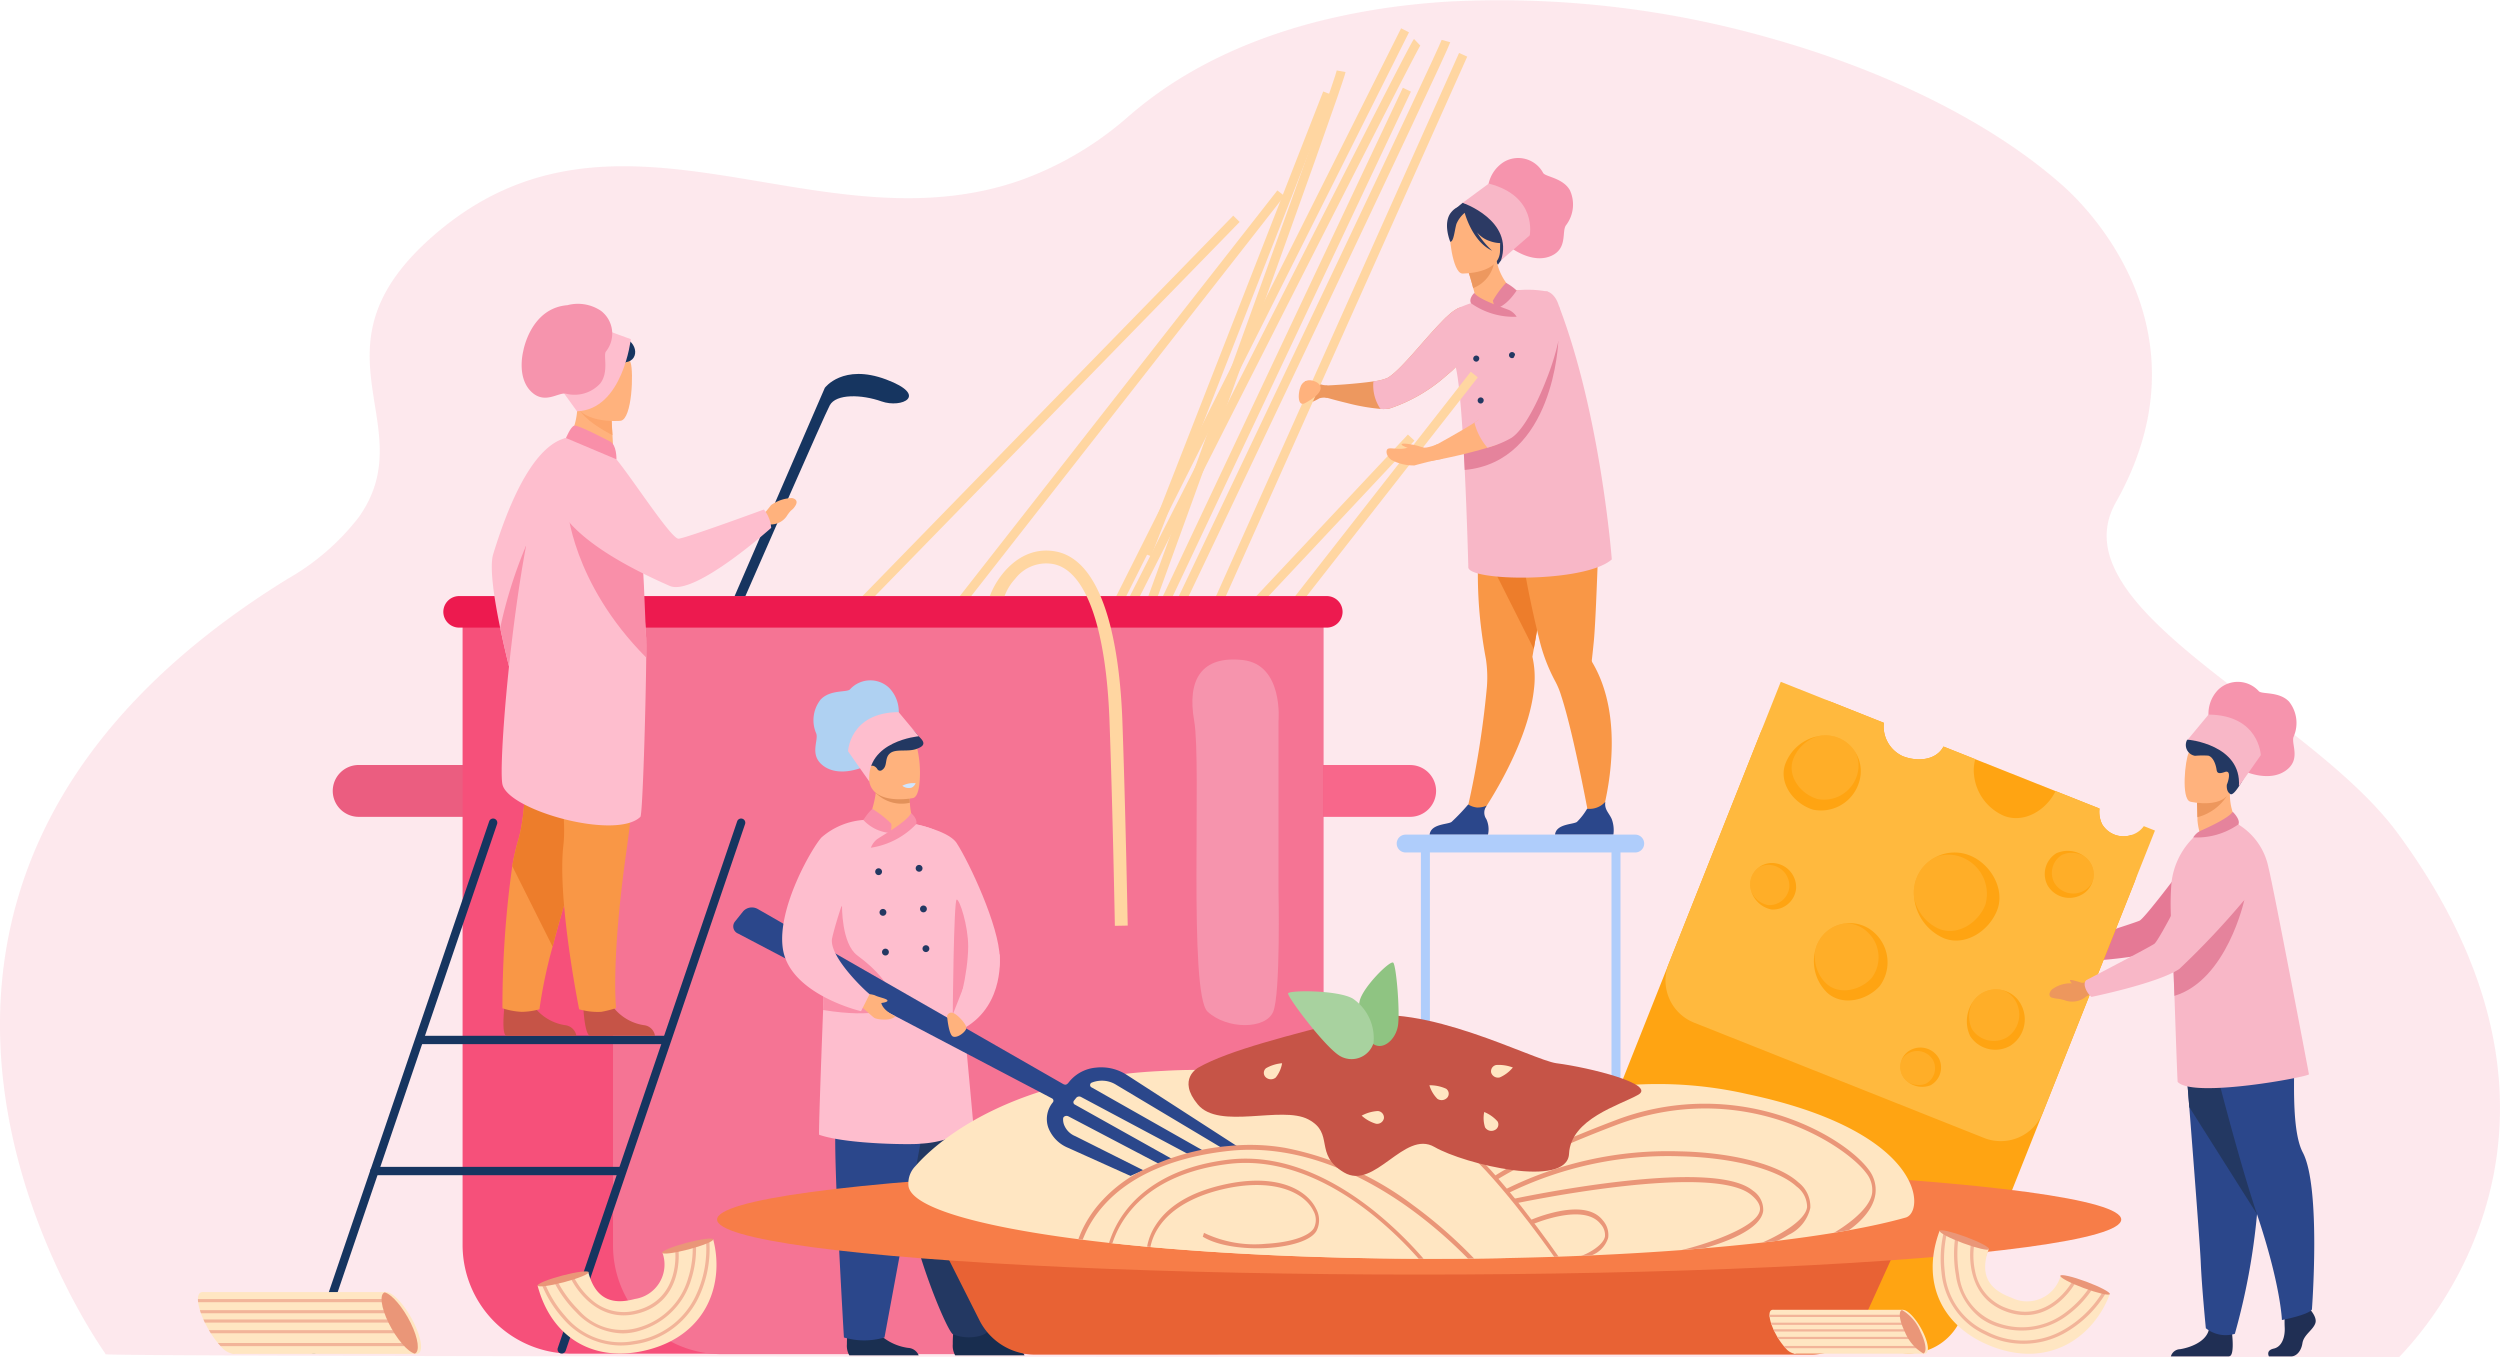 <svg xmlns="http://www.w3.org/2000/svg" width="239.846" height="130.199" viewBox="0 0 239.846 130.199">
  <g id="Group_709" data-name="Group 709" transform="translate(-85.077 -41.301)">
    <g id="Group_608" data-name="Group 608" transform="translate(13.168 -8.422)">
      <path id="Path_1671" data-name="Path 1671" d="M408.952,367.08c-14.128,0-219.937.043-220.056-.272l-.02-.04a.186.186,0,0,1-.02-.057c-.079-.156-31.711-43.848,17.464-74.266a22.991,22.991,0,0,0,6.883-5.961c6.268-8.874-5.394-16.129,7.212-27.046,17.587-15.23,36.774,1.618,56.328-5.286a32.047,32.047,0,0,0,10.392-6.191,38,38,0,0,1,6.387-4.45c.352-.2.706-.389,1.064-.576a45.733,45.733,0,0,1,4.261-1.942q1.477-.583,3.009-1.081h0q2.433-.79,4.986-1.36a66.217,66.217,0,0,1,7.434-1.225q1.659-.181,3.344-.287a94.715,94.715,0,0,1,31,3.506c11.27,3.168,21.376,8.183,28.122,14.208,2.561,2.283,14.175,14.094,5.019,30.327-5.781,10.251,18.438,20.04,27.045,31.745C430.691,346.584,409.151,366.692,408.952,367.08Z" transform="translate(-106.861 -187.16)" fill="rgba(237,26,79,0.1)"/>
      <path id="Path_1672" data-name="Path 1672" d="M2362.907,1134.355c-.129-.648.2-.8.2-.8s6.494-2.05,7.037-2.3,4.736-5.893,4.736-5.893,1.587-2.325,3.163-2.057a2.874,2.874,0,0,1,2.315,2.153,2.907,2.907,0,0,1-.962,3.132,77.382,77.382,0,0,1-7.316,5.452c-2.293,1-8.772,1.178-8.772,1.178A2.081,2.081,0,0,1,2362.907,1134.355Z" transform="translate(-2092.971 -993.204)" fill="#e57995"/>
      <path id="Path_1673" data-name="Path 1673" d="M2328.237,1231.292c-.326-.173-1.063-.551-1.088-.443a.458.458,0,0,0,.134.321,2.949,2.949,0,0,0-1.819.166.745.745,0,0,0-.443.381.329.329,0,0,0,.181.493c.544.248.372.08,1.129.446a2.071,2.071,0,0,0,2.1-.011l.671-.2-.059-1.138S2328.641,1231.308,2328.237,1231.292Z" transform="translate(-2058.501 -1091.002)" fill="#ed975d"/>
      <path id="Path_1674" data-name="Path 1674" d="M1883.478,1038.774l-25.813-10.261a5.426,5.426,0,0,1-3.038-7.046l16.571-41.686a5.427,5.427,0,0,1,7.046-3.039l4.845,1.926a3.142,3.142,0,0,0,1.813,3.2c1.323.526,3.162.46,3.908-.923l14.97,5.951a2.73,2.73,0,0,0,.243,1.488,2.385,2.385,0,0,0,2.789,1.059,5.417,5.417,0,0,1,.282,4.612l-16.57,41.685A5.425,5.425,0,0,1,1883.478,1038.774Z" transform="translate(-1630.446 -859.598)" fill="#ffa412"/>
      <path id="Path_1675" data-name="Path 1675" d="M1971.9,1002.218l-27.816-11.06a4.351,4.351,0,0,1-2.435-5.649l10.752-27.05,9.888,3.931a3.142,3.142,0,0,0,1.813,3.2c1.323.526,3.162.46,3.908-.923l3.052,1.214a4,4,0,0,0-.12,1.53,4.8,4.8,0,0,0,2.859,3.9c1.914.761,4.065-.517,4.966-2.372l4.212,1.674a2.733,2.733,0,0,0,.243,1.488,2.386,2.386,0,0,0,2.789,1.059,2.34,2.34,0,0,0,.375-.142,2.192,2.192,0,0,0,.844-.714l1.068.425-10.75,27.053A4.351,4.351,0,0,1,1971.9,1002.218Z" transform="translate(-1709.647 -843.323)" fill="#ffb93e"/>
      <path id="Path_1676" data-name="Path 1676" d="M2207.029,1147.3a4.8,4.8,0,0,1-2.859-3.9,3.826,3.826,0,0,1,2.1-3.9h.006a3.919,3.919,0,0,1,3.226-.146c2.018.8,3.429,3.256,2.629,5.274S2209.047,1148.1,2207.029,1147.3Z" transform="translate(-1948.625 -1007.564)" fill="#ffa412"/>
      <path id="Path_1677" data-name="Path 1677" d="M2206.587,1148.521a4.131,4.131,0,0,1-2.417-3.01,3.826,3.826,0,0,1,2.1-3.9h.006a3.392,3.392,0,0,1,2.454.024,3.766,3.766,0,0,1,2.275,4.568C2210.311,1147.951,2208.334,1149.211,2206.587,1148.521Z" transform="translate(-1948.625 -1009.674)" fill="#ffb93e" opacity="0.5"/>
      <path id="Path_1678" data-name="Path 1678" d="M2344.063,1137.536a2.683,2.683,0,0,1,2.689.3,2.14,2.14,0,0,1,.81,2.342h0a2.2,2.2,0,0,1-1.161,1.383,2.427,2.427,0,0,1-3.165-.917A2.334,2.334,0,0,1,2344.063,1137.536Z" transform="translate(-2074.871 -1005.953)" fill="#ffa412"/>
      <path id="Path_1679" data-name="Path 1679" d="M2351.417,1139.586a2.3,2.3,0,0,1,2.153.144,2.139,2.139,0,0,1,.81,2.342h0a1.9,1.9,0,0,1-.938,1,2.109,2.109,0,0,1-2.741-.793A2.019,2.019,0,0,1,2351.417,1139.586Z" transform="translate(-2081.691 -1007.845)" fill="#ffb93e" opacity="0.5"/>
      <path id="Path_1680" data-name="Path 1680" d="M2260.551,1288.394a3.311,3.311,0,0,1,.278-3.326,2.642,2.642,0,0,1,2.858-1.08h0a2.7,2.7,0,0,1,1.746,1.384,3,3,0,0,1-1.02,3.933A2.881,2.881,0,0,1,2260.551,1288.394Z" transform="translate(-1999.624 -1139.263)" fill="#ffa412"/>
      <path id="Path_1681" data-name="Path 1681" d="M2262.921,1287.728a2.847,2.847,0,0,1,.1-2.66,2.641,2.641,0,0,1,2.858-1.08h0a2.344,2.344,0,0,1,1.269,1.122,2.6,2.6,0,0,1-.883,3.407A2.5,2.5,0,0,1,2262.921,1287.728Z" transform="translate(-2001.819 -1139.263)" fill="#ffb93e" opacity="0.5"/>
      <path id="Path_1682" data-name="Path 1682" d="M2099.733,1220.554a4.216,4.216,0,0,1-1.142-4.1,3.36,3.36,0,0,1,2.934-2.556h.006a3.445,3.445,0,0,1,2.7.879,3.819,3.819,0,0,1,.527,5.151C2103.47,1221.344,2101.144,1221.838,2099.733,1220.554Z" transform="translate(-1852.523 -1075.59)" fill="#ffa412"/>
      <path id="Path_1683" data-name="Path 1683" d="M2100.5,1219.888a3.624,3.624,0,0,1-1.056-3.223,3.36,3.36,0,0,1,2.935-2.556h.005a2.982,2.982,0,0,1,2.011.78,3.3,3.3,0,0,1,.453,4.46C2103.733,1220.571,2101.718,1221,2100.5,1219.888Z" transform="translate(-1853.376 -1075.798)" fill="#ffb93e" opacity="0.5"/>
      <path id="Path_1684" data-name="Path 1684" d="M2032.982,1154.646a2.559,2.559,0,0,1-1.928-1.723,2.04,2.04,0,0,1,.662-2.271h0a2.084,2.084,0,0,1,1.668-.436,2.322,2.322,0,0,1,1.961,2.461A2.233,2.233,0,0,1,2032.982,1154.646Z" transform="translate(-1791.125 -1017.669)" fill="#ffa412"/>
      <path id="Path_1685" data-name="Path 1685" d="M2032.652,1156.047a2.205,2.205,0,0,1-1.6-1.3,2.041,2.041,0,0,1,.662-2.271h0a1.812,1.812,0,0,1,1.284-.262,2.011,2.011,0,0,1,1.7,2.131A1.933,1.933,0,0,1,2032.652,1156.047Z" transform="translate(-1791.125 -1019.489)" fill="#ffb93e" opacity="0.5"/>
      <path id="Path_1686" data-name="Path 1686" d="M2192.727,1349.279a2.239,2.239,0,0,1-2.225-.373,1.786,1.786,0,0,1-.566-1.984h0a1.828,1.828,0,0,1,1.029-1.1,2.027,2.027,0,0,1,2.593.906A1.949,1.949,0,0,1,2192.727,1349.279Z" transform="translate(-1935.616 -1195.431)" fill="#ffa412"/>
      <path id="Path_1687" data-name="Path 1687" d="M2192.288,1352.422a1.927,1.927,0,0,1-1.786-.218,1.786,1.786,0,0,1-.566-1.984h0a1.582,1.582,0,0,1,.827-.791,1.755,1.755,0,0,1,2.245.784A1.686,1.686,0,0,1,2192.288,1352.422Z" transform="translate(-1935.616 -1198.729)" fill="#ffb93e" opacity="0.5"/>
      <path id="Path_1688" data-name="Path 1688" d="M2066.5,1018a4.215,4.215,0,0,1,3.2-2.8,3.362,3.362,0,0,1,3.571,1.547h0a3.444,3.444,0,0,1,.37,2.81,3.82,3.82,0,0,1-4.42,2.7C2067.4,1021.7,2065.953,1019.821,2066.5,1018Z" transform="translate(-1823.357 -894.852)" fill="#ffa412"/>
      <path id="Path_1689" data-name="Path 1689" d="M2074.963,1017.541a3.635,3.635,0,0,1,2.453-2.342,3.362,3.362,0,0,1,3.571,1.547h0a2.983,2.983,0,0,1,.164,2.15,3.31,3.31,0,0,1-3.828,2.334C2075.742,1020.754,2074.484,1019.123,2074.963,1017.541Z" transform="translate(-1831.064 -894.852)" fill="#ffb93e" opacity="0.5"/>
      <path id="Path_1690" data-name="Path 1690" d="M2508.028,1076.67s-1.632,1.933-3.7,1.124a6.312,6.312,0,0,1-.453-1.875v-.284c-.011-.9-.041-1.4-.041-1.4h0c.091-.04,3.173-1.3,3.173-1.2A5.443,5.443,0,0,0,2508.028,1076.67Z" transform="translate(-2221.146 -947.509)" fill="#ffb27d"/>
      <path id="Path_1691" data-name="Path 1691" d="M2506.662,1079.252a4.811,4.811,0,0,1-2.821,2.019c-.011-.9-.041-1.4-.041-1.4h0A19.866,19.866,0,0,1,2506.662,1079.252Z" transform="translate(-2221.119 -953.145)" fill="#ed975d"/>
      <path id="Path_1692" data-name="Path 1692" d="M2491.287,1028.08s3.46.816,3.933-1.349,1.239-3.515-.95-4.126-2.8.121-3.135.8S2490.4,1027.813,2491.287,1028.08Z" transform="translate(-2209.25 -901.446)" fill="#ffb27d"/>
      <path id="Path_1693" data-name="Path 1693" d="M2496.247,1012.32c.047.031.324.524,1.735-2.285.221-.441.839-1.66.323-2.5s-2.13-1.326-3.651-1.615-1.118,1.244-2.292,1.179a.25.25,0,0,0-.281.16,1.05,1.05,0,0,0,.81,1.421,8.342,8.342,0,0,1,1.281-.015c.544.172.74,1.034.781,1.311s.1.506.792.259.311.975.2,1.208C2495.946,1011.445,2495.852,1012.067,2496.247,1012.32Z" transform="translate(-2210.395 -886.446)" fill="#233862"/>
      <path id="Path_1694" data-name="Path 1694" d="M2579.309,1619.344h2.139c.453,0,.947-.449,1.073-1.269s1.047-1.269,1.247-1.945-.823-1.621-.823-1.621l-.171-.219-.181-.229-1.7.4s-.042.4-.068.917a11.641,11.641,0,0,0-.006,1.178c.05.9-.252,1.865-1.049,2.04S2579.309,1619.344,2579.309,1619.344Z" transform="translate(-2289.72 -1439.491)" fill="#202f54"/>
      <path id="Path_1695" data-name="Path 1695" d="M2476.2,1642.026h5.554a.513.513,0,0,0,.118-.033c.37-.181.254-1.606.21-2.044-.008-.082-.014-.13-.014-.13s-1.954-1.562-2.222-.363c-.009.037-.018.073-.029.11h0c-.339,1.119-1.855,1.632-2.73,1.769A.949.949,0,0,0,2476.2,1642.026Z" transform="translate(-2196.021 -1462.173)" fill="#202f54"/>
      <path id="Path_1696" data-name="Path 1696" d="M2488.55,1313.406s.3,3.7.646,8.15c.473,6.043,1.043,13.467,1.1,14.873.1,2.442.489,6.346.489,6.346a3.072,3.072,0,0,0,2.783.537,63.854,63.854,0,0,0,2.127-11.476l.022-.292c.44-6.006,1.123-18.653,1.123-18.653Z" transform="translate(-2207.251 -1165.623)" fill="#2b478b"/>
      <path id="Path_1697" data-name="Path 1697" d="M2488.55,1313.433s.3,3.7.646,8.15l6.5,10.282.022-.292c.44-6.006,1.123-18.653,1.123-18.653Z" transform="translate(-2207.251 -1165.65)" fill="#233862"/>
      <path id="Path_1698" data-name="Path 1698" d="M2508.94,1286.291s3,12.381,5.295,19.218,2.389,10.153,2.389,10.153,2.6-.508,2.88-1.014c0,0,.89-11.714-.876-15.062-1-1.892-.83-6.276-.83-8.273a28.221,28.221,0,0,0-1.154-7.374Z" transform="translate(-2225.793 -1139.297)" fill="#2b478b"/>
      <path id="Path_1699" data-name="Path 1699" d="M2489.219,1132.466c.036.227-11.1,2.335-12.591.733-.029-.031-.186-4.653-.313-8.255-.057-1.675-.11-3.129-.139-3.8-.007-.168-.013-.286-.017-.345l-.017-.233c-.09-1.308-.157-2.6-.181-3.743a25.151,25.151,0,0,1,.06-2.581c.012-.144.027-.279.044-.406a7.2,7.2,0,0,1,1.842-3.839l.646-.714a3.433,3.433,0,0,0,2.206-.523,1.924,1.924,0,0,1,1.684-.264,6.276,6.276,0,0,1,2.9,4.165C2485.7,1113.925,2489.184,1132.212,2489.219,1132.466Z" transform="translate(-2195.795 -979.677)" fill="#f8b7c7"/>
      <path id="Path_1700" data-name="Path 1700" d="M2516.1,962.135a3.3,3.3,0,0,1,.893-2.906,2.718,2.718,0,0,1,3.884.151c.292.321,1.956,0,2.9,1a3.29,3.29,0,0,1,.453,3.338c-.3.672.7,2.109-.648,3.19-1.58,1.269-3.989.19-3.989.19S2517.942,962.151,2516.1,962.135Z" transform="translate(-2232.262 -843.346)" fill="#f694ad"/>
      <path id="Path_1701" data-name="Path 1701" d="M2494.06,995.542s5.19.458,4.909,4.481l2.1-2.992s-.154-3.839-5.013-3.892Z" transform="translate(-2212.262 -874.86)" fill="#f8b7c7"/>
      <path id="Path_1702" data-name="Path 1702" d="M2485.271,1189.09s-1.665,7.706-6.713,9.222c-.057-1.675-.11-3.129-.139-3.8Z" transform="translate(-2198.04 -1053.046)" fill="#e5839c"/>
      <path id="Path_1703" data-name="Path 1703" d="M2350.9,1274.27c-.352-.113-1.143-.363-1.146-.248a.468.468,0,0,0,.188.292,2.937,2.937,0,0,0-1.763.48.741.741,0,0,0-.371.453.326.326,0,0,0,.26.453c.577.151.382.014,1.189.243a2.074,2.074,0,0,0,2.064-.375l.625-.314-.256-1.112S2351.3,1274.216,2350.9,1274.27Z" transform="translate(-2079.251 -1130.252)" fill="#ed975d"/>
      <path id="Path_1704" data-name="Path 1704" d="M2385.058,1147.761c-.239-.616.054-.822.054-.822s6.041-3.148,6.532-3.488,3.641-6.626,3.641-6.626,1.158-2.565,2.757-2.575a2.872,2.872,0,0,1,2.655,1.722,2.908,2.908,0,0,1-.4,3.252,78.079,78.079,0,0,1-6.255,6.64c-2.085,1.384-8.431,2.679-8.431,2.679A2.087,2.087,0,0,1,2385.058,1147.761Z" transform="translate(-2113.056 -1003.177)" fill="#f8b7c7"/>
      <path id="Path_1705" data-name="Path 1705" d="M2503.649,1096s.776.75.539,1.211a6.958,6.958,0,0,1-4.328,1.246,1.767,1.767,0,0,1,.662-.615C2500.932,1097.651,2503.185,1096.68,2503.649,1096Z" transform="translate(-2217.535 -968.395)" fill="#e5839c"/>
      <rect id="Rectangle_1207" data-name="Rectangle 1207" width="0.863" height="28.048" transform="translate(208.228 131.157)" fill="#afcdfb"/>
      <rect id="Rectangle_1208" data-name="Rectangle 1208" width="0.863" height="36.057" transform="translate(226.513 131.157)" fill="#afcdfb"/>
      <path id="Path_1706" data-name="Path 1706" d="M1555.433,642.15c.284.511,1.469-.211,1.679-.325a1.771,1.771,0,0,1,.749-.033s.229-1.209-.068-1.19c-.39.024-1.723-.55-2.048-.4A1.968,1.968,0,0,0,1555.433,642.15Z" transform="translate(-1358.604 -553.896)" fill="#ed985f"/>
      <path id="Path_1707" data-name="Path 1707" d="M1719.817,451.435a36.09,36.09,0,0,1,6,1.861c.474,2.216.009,2.711-.754,2.3-.49-.267-1.865,1.783-1.865,1.783L1719.13,452Z" transform="translate(-1507.582 -382.254)" fill="#2c3a64"/>
      <path id="Path_1708" data-name="Path 1708" d="M1577.427,569.7l-.2,1.011s.063.023.181.054c.363.1,1.225.353,2.222.589a19.47,19.47,0,0,0,3.264.579,3.346,3.346,0,0,0,.868-.037,15.663,15.663,0,0,0,5.458-3.161,1.48,1.48,0,0,0,.13-.115,7.388,7.388,0,0,0,2.031-2.514,4.375,4.375,0,0,0,.326-1.349,3.532,3.532,0,0,0-.172-1.383.611.611,0,0,0-.063-.174,2.9,2.9,0,0,0-.527-.907c-.162-.148-.4-.125-.7.029v.008a3.9,3.9,0,0,0-.834.616.03.03,0,0,0-.026.017c-.064.058-.132.123-.21.194a.214.214,0,0,0-.052.044q-.227.228-.464.479c-1.73,1.782-3.909,4.637-5.114,5.291a5.072,5.072,0,0,1-1.324.319c-.816.122-1.858.22-2.759.291C1578.333,569.662,1577.427,569.7,1577.427,569.7Z" transform="translate(-1378.545 -482.979)" fill="#ed985f"/>
      <path id="Path_1709" data-name="Path 1709" d="M1632.091,564.27a3.983,3.983,0,0,0,.672,2.644,3.346,3.346,0,0,0,.869-.037,15.661,15.661,0,0,0,5.458-3.161,1.427,1.427,0,0,0,.131-.115,7.391,7.391,0,0,0,2.031-2.514,4.368,4.368,0,0,0,.326-1.349,3.53,3.53,0,0,0-.172-1.383.612.612,0,0,0-.063-.174c-.221-.587.666-1.483.666-1.483-.162-.148-1.6.453-1.891.6v.008a3.9,3.9,0,0,0-.834.616.03.03,0,0,0-.025.017c-.064.058-.132.123-.21.194a.2.2,0,0,0-.052.044q-.228.228-.464.479c-1.729,1.782-3.909,4.637-5.114,5.291A5.139,5.139,0,0,1,1632.091,564.27Z" transform="translate(-1428.417 -477.961)" fill="#f8b7c7"/>
      <path id="Path_1710" data-name="Path 1710" d="M1730.12,752.842l1.113.414s4.833-6.7,5.427-12.6a8.974,8.974,0,0,0-.159-3.015l.13-.747c.038-.222.085-.49.139-.8.157-.9.374-2.132.621-3.535.568-3.227,1.3-7.354,1.877-10.386l-.3-.1-3.239-1.043-.671-2.13-2.415-.635s-.544,1.055-1.022,6.041c-.091.655-.171,1.375-.231,2.158a42.72,42.72,0,0,0,.23,8.734c.111.866.25,1.761.424,2.681a11.875,11.875,0,0,1,.091,2.646A88.9,88.9,0,0,1,1730.12,752.842Z" transform="translate(-1517.575 -624.907)" fill="#f99746"/>
      <path id="Path_1711" data-name="Path 1711" d="M1744.09,726.468l5.245,10.425c.038-.222.085-.49.139-.8.157-.9.373-2.132.621-3.535.568-3.227,1.3-7.354,1.877-10.386l-.3-.1-3.239-1.043-.671-2.13-2.415-.635s-.544,1.055-1.022,6.041C1744.231,724.965,1744.151,725.685,1744.09,726.468Z" transform="translate(-1530.279 -624.907)" fill="#ed7d2b"/>
      <path id="Path_1712" data-name="Path 1712" d="M1769.54,707.411l.121-1.042c2.034.544,7.47-1.509,7.47-1.509s1.969,1.735,1.711,5.886c-.126,2.027-.357,10.639-.6,13.187-.091.924-.164,1.581-.195,1.843h0a.37.37,0,0,0,.059.226,11.881,11.881,0,0,1,.889,1.87c2.365,6.3-.363,14.062-.363,14.062l-.709-.286s-1.553-8.637-2.81-12.452a7.606,7.606,0,0,0-.608-1.46,16.625,16.625,0,0,1-1.519-4.052,99.539,99.539,0,0,1-2.045-10.752C1770.875,712.941,1769.54,707.411,1769.54,707.411Z" transform="translate(-1553.422 -612.713)" fill="#f99746"/>
      <path id="Path_1713" data-name="Path 1713" d="M1726.68,517.716a6.347,6.347,0,0,0,2.343.544c3.5.191,4.291-2.874,4.436-4.909a2.94,2.94,0,0,0-1.2-.151c-.248.014-.507.039-.725.065a5.368,5.368,0,0,1-1.64-3.125l-.151.07-2.523,1.187s.267.821.466,1.606a3.191,3.191,0,0,1,.172,1.375c-.2.082-.317.132-.317.132h0A17.26,17.26,0,0,0,1726.68,517.716Z" transform="translate(-1514.447 -435.645)" fill="#ffb27d"/>
      <path id="Path_1714" data-name="Path 1714" d="M1714.354,550.3a2.07,2.07,0,0,0,.091.208c.886,1.908,1.331,19.519,1.331,19.519-.234,1.421,11.183,1.587,13.765-.7,0,0-1.051-13.87-5.084-24.346l-1.159.988c-.192-.142-.437-.2-.419-.382.008-.084.019-.169.032-.253a7.209,7.209,0,0,1,.507-1.693,10.028,10.028,0,0,0-3.328-.091l-1.79,1.352-1.885-.238A8.259,8.259,0,0,0,1714.09,546C1714.988,546.587,1713.658,548.448,1714.354,550.3Z" transform="translate(-1502.999 -465.934)" fill="#f8b7c7"/>
      <path id="Path_1715" data-name="Path 1715" d="M1732.67,512.156s.272.82.466,1.607a3.246,3.246,0,0,0,2.058-2.793Z" transform="translate(-1519.894 -436.4)" fill="#ed985f"/>
      <path id="Path_1716" data-name="Path 1716" d="M1714.1,465.049s3.626.054,3.621-2.2.465-3.768-1.847-3.9-2.761.732-2.944,1.484S1713.153,464.978,1714.1,465.049Z" transform="translate(-1501.902 -389.083)" fill="#ffb27d"/>
      <path id="Path_1717" data-name="Path 1717" d="M1710.531,454.532c.559-.679.983-.53,1.22-.327a2.535,2.535,0,0,1,3.255.516,4.311,4.311,0,0,0,1.413,2.544,2.994,2.994,0,0,1-2.181.02,2.623,2.623,0,0,1-1.235-.849,8.475,8.475,0,0,0,1.458,1.773c-1.819-.837-2.554-3.364-2.629-3.632a2.868,2.868,0,0,0-.789,1.054c-.181.575-.258,1.757-.6,1.718C1710.443,457.349,1709.693,455.551,1710.531,454.532Z" transform="translate(-1499.402 -384.436)" fill="#2c3a64"/>
      <path id="Path_1718" data-name="Path 1718" d="M1824.44,1088.558h5.6a3.079,3.079,0,0,0-.159-1.5c-.28-.622-.72-.906-.615-1.656a2.03,2.03,0,0,1-1.747.668,6.139,6.139,0,0,1-.972,1.26C1826.186,1087.591,1824.552,1087.5,1824.44,1088.558Z" transform="translate(-1603.345 -958.756)" fill="#2b478b"/>
      <path id="Path_1719" data-name="Path 1719" d="M1691.71,1091.114h5.6a2.33,2.33,0,0,0-.159-1.5,1.08,1.08,0,0,1,.041-1.29,2.177,2.177,0,0,1-.944.181,1.969,1.969,0,0,1-.834-.293,19.865,19.865,0,0,1-1.6,1.677C1693.459,1090.146,1691.827,1090.053,1691.71,1091.114Z" transform="translate(-1482.647 -961.311)" fill="#2b478b"/>
      <path id="Path_1720" data-name="Path 1720" d="M1776.308,609.652a.293.293,0,1,0-.218.389A.318.318,0,0,0,1776.308,609.652Z" transform="translate(-1559.06 -525.962)" fill="#233862"/>
      <path id="Path_1721" data-name="Path 1721" d="M1738.445,613.4a.293.293,0,1,0-.218.388.315.315,0,0,0,.218-.388Z" transform="translate(-1524.629 -529.373)" fill="#233862"/>
      <path id="Path_1722" data-name="Path 1722" d="M1781,653.944a.293.293,0,1,0-.218.388.317.317,0,0,0,.218-.388Z" transform="translate(-1563.331 -566.238)" fill="#233862"/>
      <path id="Path_1723" data-name="Path 1723" d="M1743.144,657.7a.293.293,0,1,0-.218.388A.316.316,0,0,0,1743.144,657.7Z" transform="translate(-1528.903 -569.656)" fill="#233862"/>
      <path id="Path_1724" data-name="Path 1724" d="M1736.532,597.79s-.4,11.58-8.981,12.371l-.131-2.475,4.664-3.712Z" transform="translate(-1515.12 -515.35)" fill="#e5839c"/>
      <path id="Path_1725" data-name="Path 1725" d="M1688.58,684.029l.294,1.077s.37-.065.957-.174c.175-.033.272-.054.272-.054.479-.1,1.044-.218,1.654-.363h.012c.849-.207,1.8-.446,2.644-.707.2-.055.392-.121.576-.186.13-.043.25-.091.37-.13l-1.784-2.362c-.131.1-.272.181-.414.272-.725.468-1.557.947-2.307,1.372-.468.272-.915.511-1.285.718C1688.971,683.822,1688.58,684.029,1688.58,684.029Z" transform="translate(-1479.801 -591.134)" fill="#ffb27d"/>
      <path id="Path_1726" data-name="Path 1726" d="M1739.14,557.9a5.9,5.9,0,0,0,1.254,2.412c.2-.061.389-.123.574-.181a8.99,8.99,0,0,0,1.722-.767.923.923,0,0,0,.118-.083c.985-.715,2.156-2.82,3.064-5.077.127-.311.245-.623.363-.927a23.1,23.1,0,0,0,.96-3.2,9.023,9.023,0,0,0,.228-1.524,3.631,3.631,0,0,0,.008-.43c-.016-2.442-1.229-2.779-1.229-2.779-.025-.008-.051-.017-.084-.025-.21-.034-.429.109-.656.388a7.541,7.541,0,0,0-.9,1.59c-.48,1.088-.985,2.493-1.457,3.89-.261.767-.514,1.534-.766,2.241-.143.429-.287.833-.421,1.2a11.816,11.816,0,0,1-.707,1.642,4.122,4.122,0,0,1-1.036.935C1739.864,557.426,1739.514,557.66,1739.14,557.9Z" transform="translate(-1525.778 -467.633)" fill="#f8b7c7"/>
      <path id="Path_1727" data-name="Path 1727" d="M1753.4,407.059a3.307,3.307,0,0,1,1.573-2.575,2.712,2.712,0,0,1,3.726,1.076c.206.381,1.895.465,2.57,1.667a3.277,3.277,0,0,1-.363,3.341c-.453.579.172,2.211-1.391,2.935-1.834.849-3.912-.771-3.912-.771S1755.177,407.514,1753.4,407.059Z" transform="translate(-1538.745 -339.249)" fill="#f694ad"/>
      <path id="Path_1728" data-name="Path 1728" d="M1726.71,433.015s4.917,1.686,3.682,5.516l2.75-2.391s.77-3.755-3.924-4.971Z" transform="translate(-1514.475 -363.834)" fill="#f8b7c7"/>
      <path id="Path_1729" data-name="Path 1729" d="M1760.988,536.924a5.168,5.168,0,0,0-1.019-.734,9.235,9.235,0,0,0-1.259,1.707,2.219,2.219,0,0,0,.289.767S1759.967,538.484,1760.988,536.924Z" transform="translate(-1543.574 -459.333)" fill="#e5839c"/>
      <path id="Path_1730" data-name="Path 1730" d="M1735.216,546.91s-.556.523-.318.984a7.1,7.1,0,0,0,4.383,1.3,1.767,1.767,0,0,0-.661-.614C1738.207,548.387,1735.679,547.584,1735.216,546.91Z" transform="translate(-1521.866 -469.082)" fill="#e5839c"/>
      <path id="Path_1731" data-name="Path 1731" d="M1380.91,267.207l-13.381,26.679-.117.237-.195.39-.762,1.514-1.717,3.422-3.263,6.515-.693,1.382-.7,1.4-2.254,4.493-2.045,4.079-1.9,3.788-.78,1.554-1,.082.777-1.548,4.17-8.309,2.132-4.251.7-1.4,1.327-2.645,2.751-5.485,1.954-3.9.893-1.781.4-.788,12.946-25.813Z" transform="translate(-1173.824 -214.383)" fill="#ffd6a1"/>
      <path id="Path_1732" data-name="Path 1732" d="M1395.665,278.726c-.363.544-6.406,12.388-13.289,25.944q-.695,1.373-1.4,2.766c-1.75,3.445-3.536,6.963-5.269,10.393l-.707,1.394-.16.316c-1.1,2.176-2.185,4.313-3.22,6.362-.95,1.875-1.862,3.679-2.72,5.379q-.405.8-.791,1.561l-1.007.091c.195-.385.46-.907.786-1.557l1.839-3.634c.139-.272.279-.551.425-.839l3.9-7.7.052-.1.707-1.4h0c.784-1.55,1.6-3.159,2.434-4.8,1.028-2.029,2.085-4.11,3.137-6.192.1-.2.2-.393.3-.591q.458-.907.9-1.768c13.157-25.918,13.341-26.093,13.453-26.2l.589.624A.316.316,0,0,0,1395.665,278.726Z" transform="translate(-1187.464 -224.686)" fill="#ffd6a1"/>
      <path id="Path_1733" data-name="Path 1733" d="M1208.771,438.918l-.407.521-17.917,22.9-1.1,1.4-11.119,14.213-1.179,1.5-1.1.017,1.17-1.5,11.191-14.3,1.1-1.41L1208.1,438.39l.519.405Z" transform="translate(-1013.643 -370.399)" fill="#ffd6a1"/>
      <path id="Path_1734" data-name="Path 1734" d="M1106.99,465.759l-20.051,20.57-1.385,1.421-14.221,14.59-1.421,1.458-1.173-.024,1.413-1.45L1084.4,487.7l1.39-1.427,20.585-21.118Z" transform="translate(-916.152 -394.743)" fill="#ffd6a1"/>
      <path id="Path_1735" data-name="Path 1735" d="M1413.445,631.008l-.406.52-17.921,22.9-1.1,1.4-11.12,14.214-1.178,1.5-1.1.016,1.17-1.5,11.193-14.305,1.1-1.41,18.685-23.88.52.41Z" transform="translate(-1199.759 -545.076)" fill="#ffd6a1"/>
      <path id="Path_1736" data-name="Path 1736" d="M1299.324,697.326l-19.653,20.951-1.36,1.446-13.937,14.861-1.392,1.483h-1.173l1.385-1.478L1277.16,719.7l1.36-1.451L1298.7,696.74Z" transform="translate(-1091.719 -605.329)" fill="#ffd6a1"/>
      <rect id="Rectangle_1209" data-name="Rectangle 1209" width="47.56" height="0.858" transform="matrix(0.364, -0.931, 0.931, 0.364, 181.544, 102.777)" fill="#ffd6a1"/>
      <path id="Path_1737" data-name="Path 1737" d="M1413.459,333.9l-1.569,1.312c8.465-17.763,26.172-55.038,26.521-56.123l.827.228C1438.958,280.368,1415.985,328.6,1413.459,333.9Z" transform="translate(-1228.194 -225.541)" fill="#ffd6a1"/>
      <path id="Path_1738" data-name="Path 1738" d="M1433.726,349.343l-2.106,2.606,26.406-59.019.783.351Z" transform="translate(-1246.136 -238.126)" fill="#ffd6a1"/>
      <path id="Path_1739" data-name="Path 1739" d="M1394.916,362.161l-.806-.293c6.155-16.918,17.849-49.227,18.071-50.419l.844.155C1412.741,313.15,1395.646,360.161,1394.916,362.161Z" transform="translate(-1212.026 -254.967)" fill="#ffd6a1"/>
      <path id="Path_1740" data-name="Path 1740" d="M1391.107,381.761l-1.218.57,24.794-52.541.775.365Z" transform="translate(-1208.188 -271.645)" fill="#ffd6a1"/>
      <path id="Path_1741" data-name="Path 1741" d="M1664.385,706.863a5.67,5.67,0,0,0-1.253-.372c-.453-.082-1.052-.157-1.012,0s1.005.448,1.034.517A7.16,7.16,0,0,0,1664.385,706.863Z" transform="translate(-1455.738 -614.114)" fill="#ffb27d"/>
      <path id="Path_1742" data-name="Path 1742" d="M1646.591,708.464a4.444,4.444,0,0,0,2.249.544c.317-.1,1.422-.373,1.868-.482l.816-.159-.48-1.4a.391.391,0,0,0-.058.016,4.532,4.532,0,0,1-1,.305c-.567.085-1.269-.272-1.642-.07-.779.427-1.854-.005-2.1.222C1646.062,707.62,1646.13,708.108,1646.591,708.464Z" transform="translate(-1441.219 -614.632)" fill="#ffb27d"/>
      <path id="Path_1743" data-name="Path 1743" d="M1553.419,639.927a.922.922,0,0,1,.963-.668c.717.078,2.012.821-.51,2.186C1553.126,641.851,1553.182,640.494,1553.419,639.927Z" transform="translate(-1356.75 -553.053)" fill="#ffb27d"/>
      <path id="Path_1744" data-name="Path 1744" d="M546.019,1051.49H533.395A2.492,2.492,0,0,1,530.91,1049h0a2.491,2.491,0,0,1,2.485-2.485h12.624A2.492,2.492,0,0,1,548.5,1049h0A2.493,2.493,0,0,1,546.019,1051.49Z" transform="translate(-427.078 -923.4)" fill="#eb5d80"/>
      <path id="Path_1745" data-name="Path 1745" d="M1519.59,1051.49h-12.624a2.493,2.493,0,0,1-2.486-2.486h0a2.492,2.492,0,0,1,2.486-2.485h12.624a2.492,2.492,0,0,1,2.485,2.485h0A2.493,2.493,0,0,1,1519.59,1051.49Z" transform="translate(-1312.39 -923.4)" fill="#f8678b"/>
      <path id="Path_1746" data-name="Path 1746" d="M750.888,872v61.853a10.441,10.441,0,0,1-10.445,10.441H678.752a10.442,10.442,0,0,1-10.442-10.442V872Z" transform="translate(-552.022 -764.701)" fill="#f6507a"/>
      <path id="Path_1747" data-name="Path 1747" d="M895.656,872.5v61.853a10.421,10.421,0,0,1-10.4,10.441H837.911a10.422,10.422,0,0,1-10.4-10.441V872.5Z" transform="translate(-696.79 -765.156)" fill="#f57494"/>
      <path id="Path_1748" data-name="Path 1748" d="M732.7,870.7H649.454a1.518,1.518,0,0,1-1.514-1.513h0a1.519,1.519,0,0,1,1.514-1.514H732.7a1.519,1.519,0,0,1,1.513,1.514h0A1.518,1.518,0,0,1,732.7,870.7Z" transform="translate(-533.499 -760.764)" fill="#ed1a4f"/>
      <path id="Path_1749" data-name="Path 1749" d="M1448.921,957V940.7s.5-5.432-3.435-5.861-5.365,1.858-4.651,5.861-.571,26.163,1.287,27.878,5.575,1.715,6.29,0S1448.921,957,1448.921,957Z" transform="translate(-1254.354 -821.794)" fill="#f694ad"/>
      <path id="Path_1750" data-name="Path 1750" d="M1238.332,855.557c0-.112-.208-11.294-.513-19.643-.331-9.084-2.331-14.582-5.486-15.08a3.748,3.748,0,0,0-3.567,1.432,5.01,5.01,0,0,0-1.015,1.651h-1.41c.6-1.687,2.74-4.843,6.184-4.3,5.193.816,6.317,10.535,6.527,16.251.3,8.36.511,19.553.513,19.665Z" transform="translate(-1059.465 -717.011)" fill="#ffd6a1"/>
      <path id="Path_1751" data-name="Path 1751" d="M1187.083,1635.794a1.834,1.834,0,0,0,.232,1.062h6.649a1.15,1.15,0,0,0-1.007-.714,5.894,5.894,0,0,1-2.566-1.749c-.251-.266-.566-.075-.647-.441-.313-1.393-2.587.427-2.587.427a11.152,11.152,0,0,0-.074,1.414Z" transform="translate(-1023.766 -1457.103)" fill="#182d4f"/>
      <path id="Path_1752" data-name="Path 1752" d="M1075.047,1635.794a1.833,1.833,0,0,0,.233,1.062h6.652a1.147,1.147,0,0,0-1.006-.714,5.037,5.037,0,0,1-2.691-1.245,1.994,1.994,0,0,1-.521-.944c-.313-1.393-2.588.427-2.588.427A11.289,11.289,0,0,0,1075.047,1635.794Z" transform="translate(-921.887 -1457.103)" fill="#1a2f51"/>
      <path id="Path_1753" data-name="Path 1753" d="M1111.824,1337.446a4.15,4.15,0,0,1-2.629-.13c-.583-.22-4.079-8.755-4.289-12.88a10.74,10.74,0,0,0-.168-1.229c-.193-1.064-.53-2.527-.919-4.141-1.043-4.326-2.455-9.737-2.424-11.466.047-2.684,8-.563,8-.563a29.042,29.042,0,0,1,.656,5.39c.216,6.328.81,17.017,2.424,24.44C1112.543,1337.182,1112.132,1337.348,1111.824,1337.446Z" transform="translate(-945.846 -1159.577)" fill="#233862"/>
      <path id="Path_1754" data-name="Path 1754" d="M1069.765,1313.506l-5.342,28.839a6.9,6.9,0,0,1-3.892,0s-.929-15.653-.826-19.571-.884-10.482.225-11.207S1069.765,1313.506,1069.765,1313.506Z" transform="translate(-907.658 -1164.307)" fill="#2b478b"/>
      <path id="Path_1755" data-name="Path 1755" d="M1141.66,1108s3.655.624,4.489,1.91c1.193,1.839,4.089,7.968,4.138,11.046.067,4.145-4.442,5.539-5,3.9-.453-1.36-1.58-9.864-2.4-12.5Z" transform="translate(-982.461 -979.307)" fill="#febece"/>
      <path id="Path_1756" data-name="Path 1756" d="M1060.342,1133.335a9.965,9.965,0,0,1-5.1,1.681c-.384.1-6.934.1-9.707-.854-.057-.02.145-5.893.38-11.944v-.029c.024-.615.048-1.234.072-1.847.011-.264.021-.527.032-.789.072-1.807.143-3.554.208-5.088.128-3.01.23-5.191.26-5.364.1-.589.2-1.088.3-1.526a3.861,3.861,0,0,1,1.5-2.563c.08-.061.734-.391,1.312-.679l.906-.445h0s6.3.181,6.909,1.76S1060.342,1133.335,1060.342,1133.335Z" transform="translate(-895.039 -975.57)" fill="#febece"/>
      <path id="Path_1757" data-name="Path 1757" d="M1100.9,1072.437c-.33.065-.755.37-1.157.341a5.366,5.366,0,0,1-2.3-1.045,9.931,9.931,0,0,0,.737-2.605c0-.031.007-.06.01-.091a2.642,2.642,0,0,0,.013-.6h2.524s.691.315.691.533v.334c0,.291.016.544.032.761a6.9,6.9,0,0,0,.13,1.042S1101.886,1072.244,1100.9,1072.437Z" transform="translate(-942.25 -943.333)" fill="#ffb27d"/>
      <path id="Path_1758" data-name="Path 1758" d="M1108.305,1074.755a3.488,3.488,0,0,1-3.272-.944c-.035-.038-.053-.061-.053-.061l.063-.028a5.923,5.923,0,0,1,3.23.272C1108.278,1074.284,1108.29,1074.534,1108.305,1074.755Z" transform="translate(-949.106 -948.017)" fill="#e2915a"/>
      <path id="Path_1759" data-name="Path 1759" d="M1093.839,1017.422c.342,1.839,2.72,1.779,3.74,1.663.289-.033.471-.07.471-.07.325-.091.507-.6.591-1.269a10.348,10.348,0,0,0-.272-3.778c-.337-.751-.974-1.563-3.364-.977S1093.4,1015.065,1093.839,1017.422Z" transform="translate(-938.536 -892.729)" fill="#ffb27d"/>
      <path id="Path_1760" data-name="Path 1760" d="M1091.379,997.759a5.45,5.45,0,0,0-1.648-1.345,3.988,3.988,0,0,0-3.088.026c-1.953.859-.765,5.135-.168,4.937.465-.155.158-.382.363-.564.246-.219.589.047.7.253a.3.3,0,0,0,.428.091c.607-.384.213-1.152.793-1.622s1.759-.075,2.629-.453C1092.526,998.664,1091.625,998.1,1091.379,997.759Z" transform="translate(-931.454 -877.547)" fill="#233862"/>
      <path id="Path_1761" data-name="Path 1761" d="M1133.66,1065.852a1.008,1.008,0,0,0,.816.2c.3-.052.468-.442.468-.442A2.255,2.255,0,0,0,1133.66,1065.852Z" transform="translate(-975.187 -940.744)" fill="#cfe5ff"/>
      <path id="Path_1762" data-name="Path 1762" d="M1105,1156.139a.327.327,0,1,1,.1.232A.328.328,0,0,1,1105,1156.139Z" transform="translate(-949.125 -1022.783)" fill="#233862"/>
      <path id="Path_1763" data-name="Path 1763" d="M1147.84,1152.547a.327.327,0,1,1,.327.327A.327.327,0,0,1,1147.84,1152.547Z" transform="translate(-988.081 -1019.519)" fill="#233862"/>
      <path id="Path_1764" data-name="Path 1764" d="M1109.58,1199.149a.328.328,0,1,1,.328.327A.328.328,0,0,1,1109.58,1199.149Z" transform="translate(-953.29 -1061.894)" fill="#233862"/>
      <path id="Path_1765" data-name="Path 1765" d="M1152.44,1195.557a.327.327,0,1,1,.1.232A.327.327,0,0,1,1152.44,1195.557Z" transform="translate(-992.264 -1058.629)" fill="#233862"/>
      <path id="Path_1766" data-name="Path 1766" d="M1112.21,1241.168a.328.328,0,1,1,.328.328A.328.328,0,0,1,1112.21,1241.168Z" transform="translate(-955.681 -1100.104)" fill="#233862"/>
      <path id="Path_1767" data-name="Path 1767" d="M1155.06,1237.549a.328.328,0,1,1,.328.327A.328.328,0,0,1,1155.06,1237.549Z" transform="translate(-994.647 -1096.813)" fill="#233862"/>
      <path id="Path_1768" data-name="Path 1768" d="M1056.443,1205.007s-1.485,1.073-6.653.233c.025-.615.048-1.234.072-1.847.011-.264.021-.527.032-.789.072-1.807.143-3.554.208-5.087.821-1.332,1.508-2.3,1.508-2.3s-.065,3.657,1.474,4.792C1057.157,1203.014,1056.443,1205.007,1056.443,1205.007Z" transform="translate(-898.92 -1058.62)" fill="#f98fa9"/>
      <path id="Path_1769" data-name="Path 1769" d="M1047.836,960.462a3.277,3.277,0,0,0-.878-2.832,2.628,2.628,0,0,0-3.757.146c-.283.31-1.892,0-2.81.971a3.183,3.183,0,0,0-.441,3.228c.288.65-.676,2.041.627,3.082,1.528,1.226,3.861.181,3.861.181S1046.057,960.478,1047.836,960.462Z" transform="translate(-889.746 -841.915)" fill="#afd1f2"/>
      <path id="Path_1770" data-name="Path 1770" d="M1083.041,992.8s-5.02.442-4.749,4.335l-2.032-2.89s.15-3.717,4.85-3.764Z" transform="translate(-922.99 -872.441)" fill="#febece"/>
      <path id="Path_1771" data-name="Path 1771" d="M1187.06,1199.9s.091-11.04.381-11.04,1.1,2.523,1.1,4.507C1188.539,1195.864,1187.562,1199.995,1187.06,1199.9Z" transform="translate(-1023.746 -1052.837)" fill="#f98fa9"/>
      <path id="Path_1772" data-name="Path 1772" d="M1251.151,1550.2h-74.462a5.993,5.993,0,0,1-5.348-3.3l-4.38-8.69H1260.1L1256.11,1547A5.452,5.452,0,0,1,1251.151,1550.2Z" transform="translate(-1005.468 -1370.517)" fill="#e86234"/>
      <ellipse id="Ellipse_106" data-name="Ellipse 106" cx="67.356" cy="5.281" rx="67.356" ry="5.281" transform="translate(140.704 161.441)" fill="#f77d48"/>
      <path id="Path_1773" data-name="Path 1773" d="M1235.72,1383.68l-.057.017c-1.525.432-3.354.838-5.439,1.215q-.691.125-1.421.244c-1.669.272-3.484.531-5.427.767q-.718.091-1.459.171-2.64.3-5.555.544h0q-1.078.091-2.191.175h0c-2.739.205-5.628.376-8.637.51l-.975.041c-.785.033-1.58.062-2.381.091l-.225.007q-2.3.076-4.681.122-1.483.027-2.992.044l-.592.005q-1.594.014-3.213.014h-1.517c-9.459-.039-18.265-.446-25.727-1.121l-.32-.03h0q-1.714-.158-3.332-.335l-.049-.005h0l-.277-.03q-1.294-.144-2.519-.3c-.138-.016-.272-.035-.411-.053-10.039-1.3-16.329-3.173-16.329-5.245a2.355,2.355,0,0,1,.677-1.77c2.488-2.852,9.772-8.522,23.717-9.13a52.133,52.133,0,0,1,22.941,3.794,27.105,27.105,0,0,1,5.292,2.877h0c.011-.007.07-.052.181-.127a26.644,26.644,0,0,1,5.177-2.685,38.611,38.611,0,0,1,22.53-1.632c5.957,1.262,9.832,3.017,12.273,4.79C1237.291,1379.922,1236.894,1383.276,1235.72,1383.68Z" transform="translate(-980.937 -1217.161)" fill="#ffe6c2"/>
      <path id="Path_1774" data-name="Path 1774" d="M1933.11,1406.444s7.942-.86,13.829,1.93,7.539,5.185,7.232,6.92-8.894,1.227-8.894,1.227-5.455-1.071-5.844-1.227S1933.11,1406.444,1933.11,1406.444Z" transform="translate(-1702.164 -1250.583)" fill="#ffe6c2"/>
      <path id="Path_1775" data-name="Path 1775" d="M1806.233,1519.588a2.619,2.619,0,0,1-1.608,1.685c-.323.014-.649.028-.975.041.516-.146,2.109-.963,2.274-1.851a1.538,1.538,0,0,0-.411-1.187c-1.632-2.118-6.562.028-6.612.05l-.091-.453a14.422,14.422,0,0,1,2.765-.844c2.008-.379,3.4-.078,4.153.893A2.089,2.089,0,0,1,1806.233,1519.588Z" transform="translate(-1580.038 -1351.112)" fill="#ea9678"/>
      <path id="Path_1776" data-name="Path 1776" d="M1801.839,1460.691a3.792,3.792,0,0,1-2.091,2.585,10.668,10.668,0,0,1-1.061.567q-.718.09-1.46.171c1.3-.544,4.14-2.029,4.3-3.4a2.445,2.445,0,0,0-1-1.97c-1.8-1.667-6.224-2.81-11.283-2.909a34.793,34.793,0,0,0-16.484,3.586l-.108-.445a35.07,35.07,0,0,1,16.6-3.613c5.113.1,9.609,1.269,11.45,2.982A2.928,2.928,0,0,1,1801.839,1460.691Z" transform="translate(-1556.25 -1295.082)" fill="#ea9678"/>
      <path id="Path_1777" data-name="Path 1777" d="M1191.553,1246.75s.58,4.787-3.335,7.057l-1.158-1.269,1.866-4.748Z" transform="translate(-1023.746 -1105.479)" fill="#febece"/>
      <path id="Path_1778" data-name="Path 1778" d="M954.875,1198.657l.8-1a1.131,1.131,0,0,1,1.4-.21l29.286,16.784a.38.38,0,0,0,.469-.065l.181-.224a3.726,3.726,0,0,1,2.487-1.279,4.5,4.5,0,0,1,2.913.657l11.06,7.147a.244.244,0,0,1,.081.363l-.195.243a.38.38,0,0,1-.475.063l-11.419-6.822a2.566,2.566,0,0,0-1.689-.381,2.484,2.484,0,0,0-.643.16.249.249,0,0,0-.027.468l13.119,7.434a.248.248,0,0,1,.1.376l-.214.267a.378.378,0,0,1-.46.072l-13.56-7.231a.378.378,0,0,0-.459.071l-.228.285a.248.248,0,0,0,.1.378l13.361,7.475a.248.248,0,0,1,.1.377l-.2.251a.379.379,0,0,1-.453.073l-13.434-7.052c-.217-.113-.495,0-.51.2a1.452,1.452,0,0,0,.073.565,1.927,1.927,0,0,0,1.1,1.136l12.039,6.034a.25.25,0,0,1,.115.385l-.122.152a.376.376,0,0,1-.437.082l-12.313-5.545a3.4,3.4,0,0,1-1.889-1.96,2.516,2.516,0,0,1,.453-2.4h0a.25.25,0,0,0-.109-.383L955.183,1199.8A.741.741,0,0,1,954.875,1198.657Z" transform="translate(-812.462 -1060.512)" fill="#2b478b"/>
      <path id="Path_1779" data-name="Path 1779" d="M1092.32,1288.942a2.227,2.227,0,0,1,1.113.077c.357.2,1.252.326,1.212.533s-1.156.295-1.451.193A3.681,3.681,0,0,1,1092.32,1288.942Z" transform="translate(-937.594 -1143.811)" fill="#ffb27d"/>
      <path id="Path_1780" data-name="Path 1780" d="M1087.714,1289.436a.635.635,0,0,0-.081,1c.49.445,1.125,1.014,1.281,1.127.263.19,1.663.347,2.028-.146,0,0-1.179-.507-1.343-1.293-.181-.837-1.728-.787-1.728-.787Z" transform="translate(-933.146 -1144.202)" fill="#ffb27d"/>
      <path id="Path_1781" data-name="Path 1781" d="M1014.057,1122.307s-6.845-1.607-7.5-6c-.581-3.875,2.81-9.693,3.706-10.669a6.877,6.877,0,0,1,3.989-1.677l.127-.016c.369-.044.606-.053.619-.054h0l-.219.714c-.053.174-.116.375-.181.6-.644,2.111-2.66,7.245-3.309,10.071-.413,1.8,3.494,5.383,3.594,5.39C1014.883,1120.665,1014.057,1122.307,1014.057,1122.307Z" transform="translate(-859.542 -975.57)" fill="#febece"/>
      <path id="Path_1782" data-name="Path 1782" d="M1092.47,1093.95a5.659,5.659,0,0,1,.858-1.07,10.067,10.067,0,0,1,1.822,1.428,2.417,2.417,0,0,1-.08.89A3.921,3.921,0,0,1,1092.47,1093.95Z" transform="translate(-937.73 -965.558)" fill="#f98fa9"/>
      <path id="Path_1783" data-name="Path 1783" d="M1181.07,1308.98s.148,1.778.563,1.955,1.2-.417,1.279-.786-.953-1.468-1.368-1.5A.417.417,0,0,0,1181.07,1308.98Z" transform="translate(-1018.299 -1161.769)" fill="#ffb27d"/>
      <path id="Path_1784" data-name="Path 1784" d="M1104.234,1097.36s.651.515.5,1.059a7.581,7.581,0,0,1-4.351,2.266,1.924,1.924,0,0,1,.574-.8C1101.351,1099.588,1103.885,1098.182,1104.234,1097.36Z" transform="translate(-944.924 -969.632)" fill="#f98fa9"/>
      <path id="Path_1785" data-name="Path 1785" d="M1359.132,1462.091q-1.483.027-2.992.044l-.592.005q-1.594.014-3.213.014h-1.518c-9.459-.039-18.265-.446-25.727-1.121l-.32-.03h0q-1.714-.158-3.332-.335v.008l-.046-.014h0l-.264-.074a10.461,10.461,0,0,1-2.266-.893,3.21,3.21,0,0,1-.345-.229,1.075,1.075,0,0,1-.522-.8,1.476,1.476,0,0,1,.471-1.156,16.585,16.585,0,0,1,5.5-3.643,30.5,30.5,0,0,1,10.958-2.32c1.051-.043,2.062-.051,3.031-.027h.006a36.767,36.767,0,0,1,12.887,2.5,19.05,19.05,0,0,1,3.67,1.879S1361.277,1459.985,1359.132,1462.091Z" transform="translate(-1142.807 -1291.672)" fill="#ffe6c2"/>
      <path id="Path_1786" data-name="Path 1786" d="M1382.626,1472.68h-.474a36.461,36.461,0,0,0-4.351-4.17c-3.237-2.608-8.262-5.583-13.808-4.932-3.051.357-7.219,1.484-9.753,4.83a9.452,9.452,0,0,0-1.465,2.79v.008l-.046-.014h0l-.277-.03.014-.045a9.849,9.849,0,0,1,1.541-2.976c1.434-1.9,4.326-4.314,9.963-4.973s10.723,2.357,14,5A37,37,0,0,1,1382.626,1472.68Z" transform="translate(-1174.143 -1302.196)" fill="#ea9678"/>
      <path id="Path_1787" data-name="Path 1787" d="M1357.984,1459.422l-.592.005a44.193,44.193,0,0,0-5.464-4.726c-4.079-2.965-10.414-6.346-17.405-5.609-3.845.406-9.1,1.689-12.293,5.493a10.624,10.624,0,0,0-1.528,2.393c-.1.227-.193.441-.272.635-.138-.016-.272-.034-.411-.052.091-.248.2-.52.334-.816a11.206,11.206,0,0,1,1.573-2.466,13.512,13.512,0,0,1,3.881-3.138,22.6,22.6,0,0,1,8.677-2.518,19.839,19.839,0,0,1,5.312.171h.006a29.87,29.87,0,0,1,12.329,5.508A44.714,44.714,0,0,1,1357.984,1459.422Z" transform="translate(-1144.652 -1288.958)" fill="#ea9678"/>
      <path id="Path_1788" data-name="Path 1788" d="M1408.981,1491.254c-.527.9-2.266,1.384-3.954,1.572-.283.032-.564.053-.839.07-1.923.105-4.538-.124-6.114-1.088l.115-.369a11.254,11.254,0,0,0,5.966,1.045c2.323-.128,4.119-.715,4.576-1.5a1.753,1.753,0,0,0-.045-1.652c-.892-1.839-3.928-3.195-8.7-2.076-2.038.477-4.764,1.508-6.183,3.706a5.237,5.237,0,0,0-.752,1.826l-.32-.03a5.568,5.568,0,0,1,.809-2.038c1.178-1.852,3.321-3.152,6.373-3.867,5.258-1.231,8.151.453,9.032,2.275A2.259,2.259,0,0,1,1408.981,1491.254Z" transform="translate(-1210.771 -1323.437)" fill="#ea9678"/>
      <path id="Path_1789" data-name="Path 1789" d="M1805.366,1485.849c-.23,1.795-3.65,3.02-5.648,3.586h0q-1.078.091-2.191.175c1.8-.4,7.3-2.095,7.524-3.848.057-.445-.219-.925-.822-1.431-3.807-3.187-22.495.779-22.683.816l-.046-.468c.047-.01,4.788-1.022,9.943-1.621,6.946-.808,11.3-.519,12.946.859A2.2,2.2,0,0,1,1805.366,1485.849Z" transform="translate(-1564.298 -1319.959)" fill="#ea9678"/>
      <path id="Path_1790" data-name="Path 1790" d="M1729.5,1452.84l-.2.007-.225.007c-.809-1.153-5.834-8.218-9.41-10.957l.073-.209h0l.073-.208.1.081C1723.832,1444.627,1729.444,1452.76,1729.5,1452.84Z" transform="translate(-1508.063 -1282.556)" fill="#ea9678"/>
      <path id="Path_1791" data-name="Path 1791" d="M1797.066,1413.609c-.21,1.651-1.75,2.938-2.554,3.5q-.691.125-1.421.244c.625-.363,3.439-2.1,3.659-3.835a2.594,2.594,0,0,0-.568-1.89c-2.036-2.744-11.915-9.2-24.072-4.577-8.413,3.2-11.411,5.258-11.441,5.278l-.138-.426c.03-.021,3.047-2.1,11.5-5.309a23.932,23.932,0,0,1,15.779-.536c4.239,1.323,7.369,3.575,8.591,5.223A3.153,3.153,0,0,1,1797.066,1413.609Z" transform="translate(-1545.229 -1249.362)" fill="#ea9678"/>
      <path id="Path_1792" data-name="Path 1792" d="M1437.5,1316.141s-2.11,1.1-.057,3.553,8.025.073,10.593,1.423.486,3.348,3.431,5.094,5.783-4.119,8.673-2.448,12.748,4.018,12.913.654,4.859-4.651,6.634-5.659-4.642-2.614-7.842-3.027c-2.216-.286-12.879-5.983-19.29-4.32S1440.476,1314.464,1437.5,1316.141Z" transform="translate(-1250.613 -1164.003)" fill="#c65447"/>
      <path id="Path_1793" data-name="Path 1793" d="M1620.363,1261.445c.181-1.44-.181-5.7-.465-5.961s-2.844,2.28-3.206,3.611a4.473,4.473,0,0,0,1.121,4.061C1618.795,1264.068,1620.18,1262.9,1620.363,1261.445Z" transform="translate(-1414.324 -1113.404)" fill="#8fc482"/>
      <path id="Path_1794" data-name="Path 1794" d="M1750.182,1414.612a3.422,3.422,0,0,0-1.282-.907,2.887,2.887,0,0,0,.082,1.477.71.71,0,0,0,.912.262.59.59,0,0,0,.288-.832Z" transform="translate(-1534.597 -1257.297)" fill="#ffe6c2"/>
      <path id="Path_1795" data-name="Path 1795" d="M1517.426,1363.37a3.009,3.009,0,0,0,.61-1.371,3.727,3.727,0,0,0-1.541.476.577.577,0,0,0-.027.87A.725.725,0,0,0,1517.426,1363.37Z" transform="translate(-1323.124 -1210.271)" fill="#ffe6c2"/>
      <path id="Path_1796" data-name="Path 1796" d="M1621.348,1412.649a3.725,3.725,0,0,0-1.549.444,3.534,3.534,0,0,0,1.382.778.666.666,0,0,0,.755-.534A.63.63,0,0,0,1621.348,1412.649Z" transform="translate(-1417.255 -1256.336)" fill="#ffe6c2"/>
      <path id="Path_1797" data-name="Path 1797" d="M1548.149,1286.641c-1.422-.826-6.113-.823-6.206-.5s3.555,5.182,4.976,6.007a2.207,2.207,0,0,0,3.218-1.246A4.6,4.6,0,0,0,1548.149,1286.641Z" transform="translate(-1346.455 -1141.115)" fill="#a8d29f"/>
      <path id="Path_1798" data-name="Path 1798" d="M1757.488,1364.961a3.4,3.4,0,0,0,1.247-.948,3.788,3.788,0,0,0-1.6-.24.612.612,0,0,0-.474.756A.687.687,0,0,0,1757.488,1364.961Z" transform="translate(-1541.685 -1211.875)" fill="#ffe6c2"/>
      <path id="Path_1799" data-name="Path 1799" d="M1693.041,1385.572a3.752,3.752,0,0,0-1.586-.325,3.074,3.074,0,0,0,.766,1.3.725.725,0,0,0,.948-.117.579.579,0,0,0-.129-.862Z" transform="translate(-1482.411 -1231.405)" fill="#ffe6c2"/>
      <path id="Path_1800" data-name="Path 1800" d="M2056.927,1627.267h12.5l-2.067-4.207h-12.5Z" transform="translate(-1812.877 -1447.675)" fill="#ffe6c2"/>
      <path id="Path_1801" data-name="Path 1801" d="M2189.8,1625.145a4.241,4.241,0,0,0,1.778,2.085.428.428,0,0,0,.118.017c.475,0,.4-.942-.172-2.1s-1.42-2.1-1.895-2.1a.282.282,0,0,0-.1.017C2189.163,1623.19,2189.27,1624.075,2189.8,1625.145Z" transform="translate(-1935.139 -1447.656)" fill="#ffe6c2"/>
      <path id="Path_1802" data-name="Path 1802" d="M2053.8,1627.267a1.418,1.418,0,0,1-.83-.528c-.062-.065-.127-.137-.189-.213a6.161,6.161,0,0,1-.481-.661c-.044-.069-.091-.14-.131-.213-.091-.157-.181-.32-.264-.489,0-.008-.008-.017-.012-.024-.035-.073-.069-.143-.1-.214-.064-.145-.122-.287-.169-.422-.026-.073-.049-.144-.071-.213a3.088,3.088,0,0,1-.119-.544,1.479,1.479,0,0,1-.014-.213c0-.3.106-.473.312-.473a1.349,1.349,0,0,1,.777.473c.064.065.131.136.2.213a6.049,6.049,0,0,1,.414.544c.048.069.091.141.14.213.084.135.167.277.246.422.037.071.074.141.11.214,0,.007.008.016.013.024.083.168.154.332.216.489.029.073.055.144.08.213a3.632,3.632,0,0,1,.168.661,1.734,1.734,0,0,1,.019.213C2054.119,1627.068,2054.016,1627.267,2053.8,1627.267Z" transform="translate(-1809.748 -1447.675)" fill="#ffe6c2"/>
      <path id="Path_1803" data-name="Path 1803" d="M2068.518,1643.64v.214h-12.888c-.035-.073-.069-.143-.1-.214Z" transform="translate(-1813.486 -1466.389)" fill="#f2b499"/>
      <path id="Path_1804" data-name="Path 1804" d="M2052.88,1636.63h12.962v.213h-12.891Z" transform="translate(-1811.076 -1460.015)" fill="#f2b499"/>
      <path id="Path_1805" data-name="Path 1805" d="M2064.286,1628.28v.213h-12.873a1.444,1.444,0,0,1-.014-.213Z" transform="translate(-1809.73 -1452.422)" fill="#f2b499"/>
      <path id="Path_1806" data-name="Path 1806" d="M2072.713,1651.651v.212h-12.873c-.045-.069-.091-.141-.131-.213Z" transform="translate(-1817.287 -1473.673)" fill="#f2b499"/>
      <path id="Path_1807" data-name="Path 1807" d="M2079.327,1661.3v.213h-12.718c-.062-.065-.127-.137-.189-.213Z" transform="translate(-1823.389 -1482.448)" fill="#f2b499"/>
      <path id="Path_1808" data-name="Path 1808" d="M2189.8,1625.345a4.241,4.241,0,0,0,1.778,2.085c.358-.131.251-1.016-.272-2.085a4.235,4.235,0,0,0-1.777-2.085C2189.168,1623.391,2189.275,1624.275,2189.8,1625.345Z" transform="translate(-1935.146 -1447.857)" fill="#ea9678"/>
      <path id="Path_1809" data-name="Path 1809" d="M769.222,1154.47a.41.41,0,0,1-.13-.021.4.4,0,0,1-.249-.509l17.21-50.526a.4.4,0,1,1,.759.258L769.6,1154.2a.4.4,0,0,1-.379.271Z" transform="translate(-643.422 -974.89)" fill="#163560"/>
      <path id="Path_1810" data-name="Path 1810" d="M506.772,1154.47a.4.4,0,0,1-.379-.53l17.21-50.526a.4.4,0,1,1,.759.258L507.154,1154.2A.4.4,0,0,1,506.772,1154.47Z" transform="translate(-404.764 -974.89)" fill="#163560"/>
      <path id="Path_1811" data-name="Path 1811" d="M644.609,1333.881H621.221a.4.4,0,0,1,0-.8h23.389a.4.4,0,1,1,0,.8Z" transform="translate(-508.837 -1183.983)" fill="#163560"/>
      <path id="Path_1812" data-name="Path 1812" d="M594.627,1472.541H571.071a.4.4,0,1,1,0-.8h23.556a.4.4,0,0,1,0,.8Z" transform="translate(-463.234 -1310.073)" fill="#163560"/>
      <path id="Path_1813" data-name="Path 1813" d="M970.319,635.269c-1.919-.681-4.369-.742-4.97.372-.527.974-6.95,15.676-8.094,18.3H956.22l8.652-19.973s1.733-2.357,5.881-.805S972.238,635.949,970.319,635.269Z" transform="translate(-813.832 -547.035)" fill="#163560"/>
      <path id="Path_1814" data-name="Path 1814" d="M709.354,704.913c-.928,1.77-6.643,7.226-6.334,7.873.282.587-.055,6.3-.2,8.493h0c-.034.525-.057.846-.057.846a1.451,1.451,0,0,1-1.076.725,2.746,2.746,0,0,1-.447.063s-.079-.292-.206-.787c-.237-.921-.635-2.55-1-4.314-.57-2.752-1.05-5.835-.666-7.082,4.747-15.468,9.617-10.433,9.617-10.433S710.281,703.142,709.354,704.913Z" transform="translate(-580.139 -607.853)" fill="#febece"/>
      <path id="Path_1815" data-name="Path 1815" d="M710.889,825.586h0c-.034.525-.057.846-.057.846a1.451,1.451,0,0,1-1.076.725,7.028,7.028,0,0,1-.653-.725c-.237-.921-.635-2.55-1-4.314a44.4,44.4,0,0,1,2.485-7.9Z" transform="translate(-588.205 -712.159)" fill="#f98fa9"/>
      <path id="Path_1816" data-name="Path 1816" d="M711.635,1292.828s-.33,2.8.208,2.837c.072.005,3.191,0,3.191,0h3.5a1.236,1.236,0,0,0-1.081-1.022,4.6,4.6,0,0,1-3.251-2.176C713.571,1291.085,711.635,1292.828,711.635,1292.828Z" transform="translate(-591.328 -1146.567)" fill="#c65447"/>
      <path id="Path_1817" data-name="Path 1817" d="M710.49,959.605a7.077,7.077,0,0,0,1.836.344,6.733,6.733,0,0,0,1.713-.245,46.872,46.872,0,0,1,1.263-6.012c.559-2.168,1.36-4.955,2.5-8.418a114.071,114.071,0,0,0,4.189-15.7.116.116,0,0,1,.006-.043h-.01l-9.671-4.251s1.195,13.192-.33,18.256a21.429,21.429,0,0,0-.553,2.426A97.174,97.174,0,0,0,710.49,959.605Z" transform="translate(-590.378 -813.151)" fill="#f99746"/>
      <path id="Path_1818" data-name="Path 1818" d="M720.87,945.962l3.871,7.731c.559-2.167,1.36-4.955,2.5-8.418a114.063,114.063,0,0,0,4.189-15.7v-.047l-9.675-4.246s1.195,13.192-.33,18.256A21.442,21.442,0,0,0,720.87,945.962Z" transform="translate(-599.817 -813.151)" fill="#ed7d2b"/>
      <path id="Path_1819" data-name="Path 1819" d="M796,1292.831s.129,2.8.666,2.836c.072.005,2.772-.011,2.772-.011l3.445.011a1.2,1.2,0,0,0-1.062-1.021,4.6,4.6,0,0,1-3.252-2.176C797.93,1291.089,796,1292.831,796,1292.831Z" transform="translate(-668.137 -1146.57)" fill="#c65447"/>
      <path id="Path_1820" data-name="Path 1820" d="M753.285,928.71a137.6,137.6,0,0,1-1.353,19.044c-1.479,10.5-.977,14.951-.977,14.951a10.087,10.087,0,0,1-1.427.363,6.472,6.472,0,0,1-2.116-.245s-2.117-10.5-1.51-15.754-2.9-18.026-2.9-18.026Z" transform="translate(-619.941 -816.27)" fill="#f99746"/>
      <path id="Path_1821" data-name="Path 1821" d="M778.75,663l1.7,1.489,2.769-.122c-.007-.223-.058-1.152-.1-1.994,0-.05-.006-.1-.009-.148-.041-.716-.076-1.332-.076-1.332l-2.365-1.469-.882-.544c0,.015-.036.783-.043.895A6.464,6.464,0,0,1,778.75,663Z" transform="translate(-652.45 -570.901)" fill="#ffb27d"/>
      <path id="Path_1822" data-name="Path 1822" d="M723.563,721.325c-.039,4.512-.34,15.068-.561,15.282-2.35,2.266-12.691-.622-13.235-3.121s2.085-32.045,6.1-33.224c.832-.245,4.56,2.121,4.56,2.121a5,5,0,0,1,1.883,3.228c.169.863.725,7.017,1.047,11.13.085,1.1.155,2.047.2,2.713C723.567,719.73,723.57,720.4,723.563,721.325Z" transform="translate(-589.656 -608.516)" fill="#febece"/>
      <path id="Path_1823" data-name="Path 1823" d="M791.255,664.979c.422,1.016,2.371,2.119,3.19,2.538,0-.05-.006-.1-.009-.148-.041-.716-.076-1.332-.076-1.332l-2.365-1.469C791.438,664.484,791.081,664.56,791.255,664.979Z" transform="translate(-663.781 -576.047)" fill="#fca56b"/>
      <path id="Path_1824" data-name="Path 1824" d="M788.262,610.639s-4.281.4-4.487-2.272-.9-4.416,1.826-4.783,3.334.611,3.621,1.485S789.37,610.467,788.262,610.639Z" transform="translate(-656.809 -520.546)" fill="#ffb27d"/>
      <path id="Path_1825" data-name="Path 1825" d="M774.441,593.441l-1.334,2.066c-.578-.256-.855-.142-.954.758s-1.576,1.863-2.266.929c0,0-2.657-4.689-1.952-5.489,1.115-1.269,3.807-.931,5.706-.76C775.62,591.12,775.888,593.275,774.441,593.441Z" transform="translate(-642.508 -508.968)" fill="#163560"/>
      <path id="Path_1826" data-name="Path 1826" d="M786.676,787.986c-7.173-7.218-7.576-14.436-7.576-14.436,3.827,2.159,6.1,2.2,7.281,6.118.085,1.1.24,5.78.282,6.446C786.679,786.39,786.683,787.062,786.676,787.986Z" transform="translate(-652.769 -675.176)" fill="#f98fa9"/>
      <path id="Path_1827" data-name="Path 1827" d="M981.6,765.27s.363-.444.5-.626a3.618,3.618,0,0,1,1.994-.674s.765.1.3.788c-.309.462-.272.189-.725.835a1.847,1.847,0,0,1-1.722.907l-.644.118-.48-1.013Z" transform="translate(-836.211 -666.465)" fill="#ffb27d"/>
      <path id="Path_1828" data-name="Path 1828" d="M765.186,715.449s-5.188,4.784,10.334,11.6c2.369,1.041,9.734-5.569,9.734-5.569a3.143,3.143,0,0,0-.7-1.761s-7.379,2.715-8.183,2.8c-.712.078-4.888-6.478-6.249-7.943S765.186,715.449,765.186,715.449Z" transform="translate(-639.359 -621.114)" fill="#febece"/>
      <path id="Path_1829" data-name="Path 1829" d="M774.422,584.334s-.772,6.764-5.167,6.92l-2.005-2.78s4.474-1.605,4.041-5.283Z" transform="translate(-641.993 -502.073)" fill="#febece"/>
      <path id="Path_1830" data-name="Path 1830" d="M735.195,558.554a3.953,3.953,0,0,1,3.221.544,2.749,2.749,0,0,1,.47,3.906c-.272.343.315,1.954-.544,3.06a3.34,3.34,0,0,1-3.263.988c-.719-.19-1.994,1.036-3.292-.14-1.518-1.376-.828-3.959-.828-3.959S731.646,558.838,735.195,558.554Z" transform="translate(-608.848 -479.552)" fill="#f694ad"/>
      <path id="Path_1831" data-name="Path 1831" d="M781.944,688.79c-.053-.023-3.064-1.626-3.415-1.51s-.789,1.188-.789,1.188l4.843,2.044S782.619,689.073,781.944,688.79Z" transform="translate(-651.532 -596.721)" fill="#f98fa9"/>
      <path id="Path_1832" data-name="Path 1832" d="M395.993,1610.2h17.616l-2.913-5.93H393.08Z" transform="translate(-301.743 -1430.588)" fill="#ffe6c2"/>
      <path id="Path_1833" data-name="Path 1833" d="M583.231,1607.273c.743,1.511,1.813,2.758,2.506,2.941a.614.614,0,0,0,.165.025c.67,0,.562-1.327-.242-2.965s-2-2.963-2.671-2.963a.4.4,0,0,0-.144.025C582.34,1604.517,582.49,1605.763,583.231,1607.273Z" transform="translate(-474.036 -1430.625)" fill="#ffe6c2"/>
      <path id="Path_1834" data-name="Path 1834" d="M391.609,1610.209a2,2,0,0,1-1.169-.743,3.481,3.481,0,0,1-.267-.3,8.8,8.8,0,0,1-.678-.93c-.063-.1-.124-.2-.181-.3-.131-.221-.256-.453-.373-.689l-.016-.034c-.05-.1-.1-.2-.14-.3-.091-.206-.172-.405-.239-.6-.036-.1-.07-.2-.1-.3a4.323,4.323,0,0,1-.169-.767,2.244,2.244,0,0,1-.019-.3c.005-.417.15-.666.44-.666a1.865,1.865,0,0,1,1.094.666c.091.091.181.193.277.3a8.049,8.049,0,0,1,.585.767c.067.1.131.2.2.3.119.191.235.391.345.6.053.1.1.2.155.3.006.011.012.024.017.034.116.237.218.468.305.689.04.1.077.2.111.3a5.133,5.133,0,0,1,.237.93,2.31,2.31,0,0,1,.026.3C392.062,1609.928,391.918,1610.209,391.609,1610.209Z" transform="translate(-297.359 -1430.598)" fill="#ffe6c2"/>
      <path id="Path_1835" data-name="Path 1835" d="M412.332,1633.29v.3H394.17c-.05-.1-.1-.2-.14-.3Z" transform="translate(-302.606 -1456.978)" fill="#f2b499"/>
      <path id="Path_1836" data-name="Path 1836" d="M390.3,1623.41h18.264v.3H390.4Z" transform="translate(-299.215 -1447.993)" fill="#f2b499"/>
      <path id="Path_1837" data-name="Path 1837" d="M406.387,1611.63v.306H388.249a2.255,2.255,0,0,1-.019-.3Z" transform="translate(-297.333 -1437.281)" fill="#f2b499"/>
      <path id="Path_1838" data-name="Path 1838" d="M418.212,1644.58v.3H400.071c-.063-.1-.124-.2-.181-.3Z" transform="translate(-307.936 -1467.244)" fill="#f2b499"/>
      <path id="Path_1839" data-name="Path 1839" d="M427.558,1658.16v.3H409.636a3.492,3.492,0,0,1-.267-.3Z" transform="translate(-316.556 -1479.593)" fill="#f2b499"/>
      <path id="Path_1840" data-name="Path 1840" d="M583.231,1607.519c.743,1.511,1.813,2.758,2.506,2.941.5-.186.354-1.432-.387-2.941s-1.813-2.756-2.5-2.939C582.34,1604.763,582.49,1606.009,583.231,1607.519Z" transform="translate(-474.036 -1430.87)" fill="#ea9678"/>
      <path id="Path_1841" data-name="Path 1841" d="M758.327,1559.075c-5.117,1.348-9.288-1.064-10.627-6.146l4.867-1.283c.826,3.136,2.952,2.964,4.477,2.562a3.34,3.34,0,0,0,2.634-4.436l4.867-1.283C765.609,1552.519,764.115,1557.551,758.327,1559.075Z" transform="translate(-624.215 -1379.865)" fill="#ffe6c2"/>
      <path id="Path_1842" data-name="Path 1842" d="M759.564,1558.72a7.359,7.359,0,0,1-5.519-2.594,11.1,11.1,0,0,1-2.045-3.284l.3-.112a10.968,10.968,0,0,0,1.984,3.188,6.855,6.855,0,0,0,6.57,2.369,7.683,7.683,0,0,0,5.867-4.216,10.48,10.48,0,0,0,1.038-5.5l.317-.035a10.8,10.8,0,0,1-1.071,5.68,8.087,8.087,0,0,1-6.1,4.388A7.941,7.941,0,0,1,759.564,1558.72Z" transform="translate(-628.125 -1379.91)" fill="#f2b499"/>
      <path id="Path_1843" data-name="Path 1843" d="M771.277,1560.948a6.276,6.276,0,0,1-4.411-2.01,11.608,11.608,0,0,1-2.176-3l.288-.141a11.487,11.487,0,0,0,2.117,2.917,5.531,5.531,0,0,0,5.884,1.632,6.88,6.88,0,0,0,4.616-4.7,9.585,9.585,0,0,0,.427-3.347l.318-.03a9.731,9.731,0,0,1-.438,3.466,7.289,7.289,0,0,1-4.826,4.916,5.746,5.746,0,0,1-1.8.3Z" transform="translate(-639.665 -1383.302)" fill="#f2b499"/>
      <path id="Path_1844" data-name="Path 1844" d="M788.332,1566.613c-3.354,0-5.014-3.424-5.032-3.464l.287-.14a7.111,7.111,0,0,0,1.51,1.966,4.655,4.655,0,0,0,4.533,1.139c4.139-1.088,3.652-5.629,3.647-5.674l.317-.039c.005.049.522,4.87-3.884,6.027A5.393,5.393,0,0,1,788.332,1566.613Z" transform="translate(-656.588 -1390.695)" fill="#f2b499"/>
      <path id="Path_1845" data-name="Path 1845" d="M752.583,1582.468c.047.176-1.013.608-2.365.964s-2.487.5-2.533.326,1.012-.608,2.365-.965S752.537,1582.291,752.583,1582.468Z" transform="translate(-624.201 -1410.695)" fill="#ea9678"/>
      <path id="Path_1846" data-name="Path 1846" d="M884.383,1547.742c.047.176-1.012.608-2.365.965s-2.487.5-2.533.326,1.012-.608,2.365-.965S884.335,1547.566,884.383,1547.742Z" transform="translate(-744.052 -1379.117)" fill="#ea9678"/>
      <path id="Path_1847" data-name="Path 1847" d="M2229.93,1550.53c-4.961-1.845-6.98-6.22-5.149-11.15l4.719,1.755c-1.13,3.04.706,4.122,2.185,4.672a3.339,3.339,0,0,0,4.708-2.109l4.714,1.755C2239.658,1549.364,2235.539,1552.616,2229.93,1550.53Z" transform="translate(-1966.788 -1371.581)" fill="#ffe6c2"/>
      <path id="Path_1848" data-name="Path 1848" d="M2235.656,1549.854a7.363,7.363,0,0,1-3.018-5.3,11.113,11.113,0,0,1,.225-3.865l.31.081a10.972,10.972,0,0,0-.214,3.75,6.855,6.855,0,0,0,4.007,5.719,7.686,7.686,0,0,0,7.225-.067,10.444,10.444,0,0,0,4.014-3.9l.279.155a10.808,10.808,0,0,1-4.147,4.026,8.086,8.086,0,0,1-7.512.074A7.858,7.858,0,0,1,2235.656,1549.854Z" transform="translate(-1974.469 -1372.772)" fill="#f2b499"/>
      <path id="Path_1849" data-name="Path 1849" d="M2249.322,1553.233a6.277,6.277,0,0,1-2.448-4.183,11.636,11.636,0,0,1-.05-3.71l.316.052a11.5,11.5,0,0,0,.051,3.6,5.525,5.525,0,0,0,3.871,4.722,6.881,6.881,0,0,0,6.478-1.179,9.61,9.61,0,0,0,2.277-2.49l.277.159a9.782,9.782,0,0,1-2.357,2.581,7.293,7.293,0,0,1-6.776,1.24A5.776,5.776,0,0,1,2249.322,1553.233Z" transform="translate(-1987.325 -1377.001)" fill="#f2b499"/>
      <path id="Path_1850" data-name="Path 1850" d="M2265.928,1560.159c-2.74-1.93-2.126-5.687-2.119-5.729l.317.051a7.1,7.1,0,0,0,.1,2.477,4.655,4.655,0,0,0,3.051,3.543c4.01,1.494,6.227-2.5,6.249-2.538l.282.151c-.024.043-2.378,4.281-6.647,2.69A5.388,5.388,0,0,1,2265.928,1560.159Z" transform="translate(-2002.827 -1385.267)" fill="#f2b499"/>
      <path id="Path_1851" data-name="Path 1851" d="M2236.18,1540.672c-.063.17-1.178-.091-2.489-.574s-2.323-1.022-2.259-1.192,1.179.091,2.489.574S2236.244,1540.5,2236.18,1540.672Z" transform="translate(-1973.439 -1371.103)" fill="#ea9678"/>
      <path id="Path_1852" data-name="Path 1852" d="M2363.93,1588.186c-.063.17-1.178-.091-2.489-.574s-2.323-1.022-2.259-1.192,1.178.085,2.489.573S2363.994,1588.015,2363.93,1588.186Z" transform="translate(-2089.608 -1414.309)" fill="#ea9678"/>
      <path id="Path_1853" data-name="Path 1853" d="M1679.785,1121.882h-22.029a.856.856,0,0,1-.856-.856h0a.856.856,0,0,1,.856-.856h22.029a.856.856,0,0,1,.856.856h0a.855.855,0,0,1-.856.856Z" transform="translate(-1450.993 -990.374)" fill="#afcdfb"/>
    </g>
  </g>
</svg>
